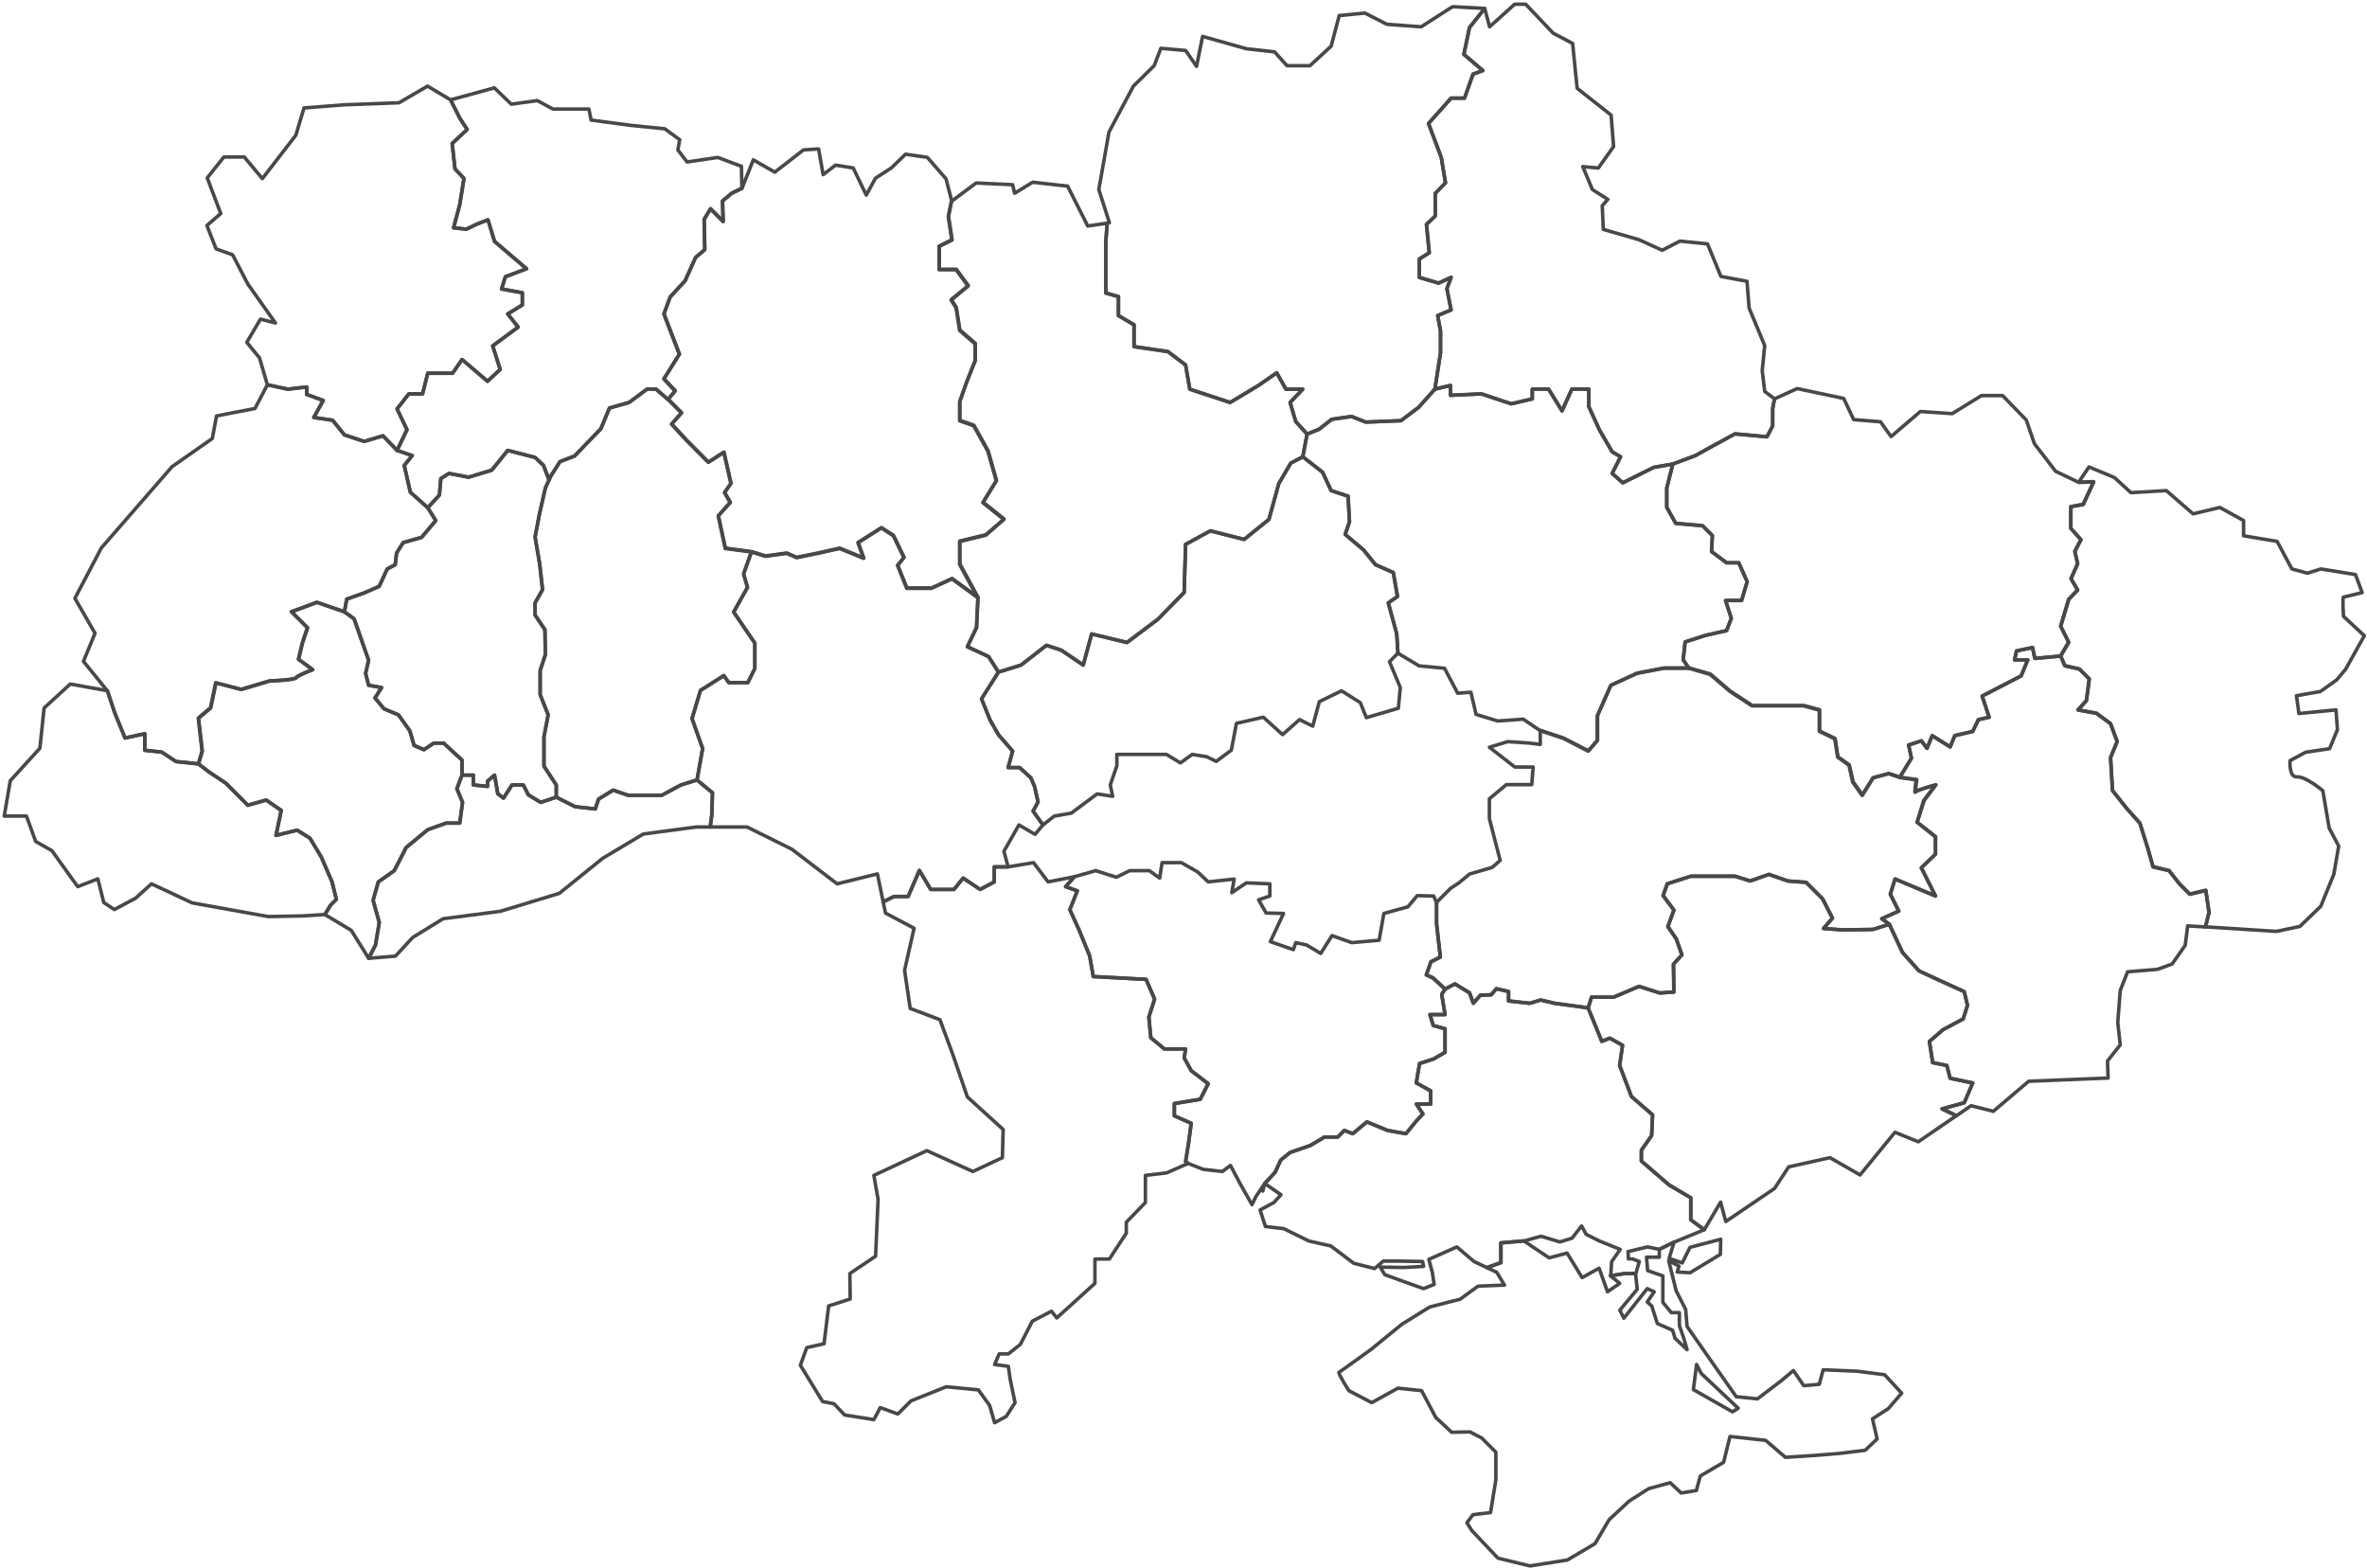 <svg width="1351" height="895" viewBox="0 0 1351 895" fill="none" xmlns="http://www.w3.org/2000/svg">
<path d="M1121.12 629.321L1108.48 632.775L1116.68 636.722L1094.9 651.647L1081.58 646.22L1061.65 670.581L1044.49 660.713L1020.93 665.956L1012.84 678.291L985.017 697.163L982.055 686.123L972.739 701.85L965.027 696.176V683.595L952.687 676.317L936.83 662.625V656.458L942.692 648.132L943.247 636.291L931.154 625.806L924.429 608.106L926.095 596.572L918.814 592.502L914.249 594.352L906.475 575.295L908.326 569.128H920.974L935.473 562.96L947.257 566.722L955.34 566.167L955.093 550.317L959.906 544.951L956.697 535.824L951.885 528.854L955.34 519.418L949.17 511.154L951.576 504.432L965.027 500.114H990.261L998.899 502.828L1009.63 499.066L1020.37 502.828L1030.86 503.63L1040.24 513.004L1045.91 524.044L1040.79 529.903L1051.53 530.705L1068.99 530.458L1078.43 527.498L1085.96 543.595L1095.33 554.079L1106.38 559.198L1121.12 565.921L1123.04 573.691L1120.57 581.462L1109.03 587.691L1101.26 594.352L1103.11 606.44L1111.19 608.106L1113.1 615.321L1126 618.035L1121.12 629.321Z" stroke="#484848" stroke-width="2" stroke-miterlimit="10" stroke-linecap="round" stroke-linejoin="round"/>
<path d="M1260.87 520.775L1258.84 529.04L1248.66 528.423L1247.24 539.524L1239.77 550.194L1231.5 553.216L1214.35 554.634L1210.16 565.304L1208.74 583.621L1210.16 596.326L1202.87 605.577L1203.24 615.26L1168.39 616.678L1157.9 617.11L1137.72 634.256L1125.01 631.049L1116.62 636.846L1108.48 632.96L1121.12 629.445L1125.94 618.159L1113.04 615.445L1111.19 608.106L1103.11 606.502L1101.2 594.414L1108.97 587.692L1120.51 581.524L1122.91 573.753L1121.06 565.982L1106.25 559.26L1095.27 554.141L1085.83 543.656L1078.31 527.559L1073.99 524.352L1083.67 520.035L1078.86 510.352L1081.58 501.718L1104.65 511.401L1096.57 495.304L1104.65 487.533V477.604L1094.16 469.278L1097.93 456.943L1104.65 448.062C1104.65 448.062 1093.67 451.022 1093.11 452.07C1092.56 453.181 1093.67 445.101 1093.67 445.101L1084.23 443.744L1090.95 432.767L1089.35 425.242L1096.63 422.837L1099.84 427.154L1102.8 419.877L1113.04 426.352L1115.69 419.877L1125.94 417.471L1129.14 410.749L1135.31 409.392L1131.3 397.304L1153.58 385.771L1157.34 376.643H1149.81L1150.92 371.524L1160.06 369.612L1161.41 375.78L1176.16 374.423L1178.57 380.035L1186.89 381.947L1192.51 387.559L1190.91 399.894L1186.09 405.26L1196.58 407.172L1204.66 413.092L1208.43 423.33L1204.66 432.458L1205.77 451.269L1214.1 461.753L1221.38 469.833L1225.95 484.326L1228.91 494.811L1238.04 496.969L1243.97 504.493L1249.89 510.414L1259.02 508.256L1260.87 520.775Z" stroke="#484848" stroke-width="2" stroke-miterlimit="10" stroke-linecap="round" stroke-linejoin="round"/>
<path d="M1324.42 394.652L1310.72 397.057L1312.14 407.233L1333.31 405.136L1334.11 416.423L1329.67 427.277L1315.97 429.313L1307.08 434.123C1307.08 434.123 1306.28 443.806 1311.09 443.374C1315.91 443.004 1325.78 451.268 1325.78 451.268L1329.42 472.608L1334.85 482.846L1332.07 498.942L1324.61 517.26L1312.7 528.731L1299.37 531.568L1258.77 528.978L1260.81 520.713L1258.96 508.07L1249.83 510.229L1243.9 504.308L1237.98 496.784L1228.85 494.625L1225.89 484.141L1221.32 469.647L1214.04 461.568L1205.71 451.083L1204.6 432.273L1208.37 423.145L1204.6 412.907L1196.52 406.987L1186.03 405.075L1190.84 399.709L1192.45 387.374L1186.83 381.762L1178.5 379.85L1176.1 374.238L1180.66 366.467L1176.1 357.339L1180.66 342.044L1185.78 336.678L1182.02 330.202L1185.78 321.63L1184.18 314.661L1187.7 307.938L1181.9 301.462V289.128L1188.99 287.771L1194.92 274.881L1186.46 275.189L1192.32 266.493L1206.82 272.537L1216.26 281.172L1236.44 280L1251.74 293.26L1267.04 289.621L1280.55 297.083V305.779L1299.68 308.987L1308.13 324.713L1317.02 327.119L1324.67 324.713L1344.41 327.92L1348.24 338.22C1348.24 338.22 1338.18 340.625 1337.56 340.81C1336.95 340.995 1337.56 351.727 1337.56 351.727L1349.47 362.828L1338.8 381.947L1333.74 387.991L1324.42 394.652Z" stroke="#484848" stroke-width="2" stroke-miterlimit="10" stroke-linecap="round" stroke-linejoin="round"/>
<path d="M835.521 31.022L846.38 40.273L840.766 42.308L835.892 56H828.241L815.346 70.493L822.626 89.859L825.033 104.352L819.171 110.396V123.286L814.174 128.097L815.778 144.255L810.102 147.833V158.317L821.022 161.586L828.241 158.317L825.835 164.793L828.241 176.881L820.59 180.088L822.195 188.969V201.427L818.986 222.088L809.731 232.449L799.613 240.097L779.499 240.899L771.417 237.692L760.126 239.295L752.907 244.969L746.059 247.744L739.58 240.529L736.372 229.674L743.591 222.088H733.966L728.721 212.714L718.233 219.991L702.129 229.674L679.116 222.088L676.709 208.273L666.653 200.625L647.279 197.788V185.33L638.395 180.088V169.233L631.176 167.198V137.78L631.978 127.295L633.212 127.11L627.166 108.176L632.965 75.366L646.909 49.154L658.755 37.498L662.58 27.568L676.709 28.802L682.941 37.868L686.396 20.784L711.384 27.815L727.487 29.604L734.583 37.498H747.663L759.756 26.396L764.383 8.881L779.067 7.463L791.592 13.877L811.151 15.295L829.043 3.824L847.429 4.811L838.73 15.727L835.521 31.022Z" stroke="#484848" stroke-width="2" stroke-miterlimit="10" stroke-linecap="round" stroke-linejoin="round"/>
<path d="M1012.84 227.639L1011.79 233.128V243.057L1008.52 249.286L990.261 247.621L977.366 254.652L967.68 260.018L954.785 264.828L943.926 266.74L926.218 275.559L920.172 270.194L924.984 260.696L920.172 257.859L912.891 245.339L906.845 232.079V222.088H897.158L891.544 234.485L883.893 222.088H874.577V227.639L862.545 230.476L845.578 224.802L827.871 225.604V219.991L818.986 222.088L822.194 201.427V188.969L820.59 180.088L828.241 176.881L825.835 164.793L828.241 158.317L821.022 161.586L810.102 158.317V147.833L815.778 144.256L814.174 128.097L819.171 123.286V110.396L825.033 104.352L822.626 89.859L815.346 70.493L828.241 56H835.892L840.766 42.308L846.38 40.273L835.521 31.022L838.73 15.727L847.429 4.811L850.206 15.295L864.52 2.405H870.813L886.484 18.934L897.59 24.793L900.181 50.388L919.555 65.683L920.974 83.63L912.274 95.903L903.39 95.101L908.881 108.176L917.704 113.789L914.496 117.427L915.113 130.934L935.473 136.793L948.738 142.837L958.857 137.595L974.59 139.198L982.241 157.762L997.11 160.537L998.344 175.833L1007.23 197.233L1005.81 211.542L1007.23 223.383L1012.84 227.639Z" stroke="#484848" stroke-width="2" stroke-miterlimit="10" stroke-linecap="round" stroke-linejoin="round"/>
<path d="M1182.02 289.251V301.648L1187.76 308.062L1184.3 314.784L1185.91 321.753L1182.14 330.388L1185.91 336.802L1180.79 342.167L1176.22 357.463L1180.79 366.652L1176.22 374.423L1161.47 375.78L1160.12 369.551L1150.99 371.463L1149.88 376.582H1157.4L1153.64 385.709L1131.37 397.242L1135.38 409.33L1129.21 410.687L1126 417.41L1115.76 419.815L1113.1 426.229L1102.86 419.815L1099.9 427.031L1096.69 422.775L1089.41 425.181L1091.02 432.705L1084.29 443.683L1077.87 441.586L1068.99 443.991L1062.82 453.921L1057.45 446.396L1055.29 436.714L1048.87 432.15L1047.21 421.665L1038.39 417.41V405.322L1029.5 402.855H999.948L987.3 394.529L976.071 384.908L963.978 381.392L960.708 376.582L961.818 366.344L973.603 362.582L985.449 359.93L988.164 352.899L984.894 342.723H994.025L997.233 331.991L992.421 321.198H985.449L976.873 314.784L977.366 305.656L971.752 300.044L956.451 298.687L951.33 289.56V278.52L954.785 264.828L967.68 260.018L977.366 254.652L990.261 247.621L1008.52 249.286L1011.79 243.057V233.128L1012.84 227.639L1025.74 221.78L1052.33 227.392L1058.01 239.48L1073.31 240.714L1079.35 249.163L1096.07 234.855L1114.21 236.088L1130.93 225.789H1143.03L1156.54 239.727L1161.17 253.234L1173.26 268.96L1186.59 275.374L1195.04 275.066L1189.12 287.956L1182.02 289.251Z" stroke="#484848" stroke-width="2" stroke-miterlimit="10" stroke-linecap="round" stroke-linejoin="round"/>
<path d="M1085.4 795.101L1075.71 784.616L1059.98 782.581L1040.61 781.779L1038.39 790.044L1029.5 790.846L1023.64 782.211L1016.61 788.07L1003.09 798.37L991.002 797.136L977.675 778.202L962.929 757.048L962.127 747.365L956.698 736.696L952.44 719.55L958.302 722.572L957.315 725.965L964.595 726.396L981.932 715.912L982.117 707.277L964.595 711.903L960.153 720.784L952.687 718.132L955.525 708.881L947.073 713.013V717.515H939.792L940.409 725.163L949.109 728.185V743.295L953.921 749.154H958.549V756.617L961.14 764.079L962.929 770.308L956.081 763.832L954.662 759.207L945.962 755.383L942.754 745.33L940.162 743.11L944.173 737.251L940.162 735.462L926.835 752.361L924.553 747.735L934.486 735.832L933.499 726.766L927.021 726.89L919.123 728.123L924.491 732.44L917.519 737.251L912.707 723.806L903.02 729.172L894.444 715.172L884.202 717.885L869.703 708.202L856.561 709.313V720.599L848.602 723.436L854.278 726.15L858.72 733.427L843.604 734.044L833.362 741.506L816.025 745.947L800.107 755.815L782.584 770.123C782.584 770.123 765.062 782.828 764.26 783.198C763.458 783.63 769.874 793.683 769.874 793.683L782.955 800.528L797.886 792.264L811.398 793.683L819.48 808.978L828.55 817.427L839.039 817.242L845.702 820.696L853.784 828.775V844.502L850.761 863.251L840.704 864.484L837.249 869.11L840.087 873.55L854.957 889.277L873.281 893.718L894.629 890.326L910.362 881.013L918.445 867.321L929.92 856.652L941.026 849.621L953.304 846.229L959.536 852.088L968.235 850.669L970.456 842.405L983.783 834.572L987.424 819.832L1007.78 822.053L1019.07 831.735L1034.56 830.749L1049.86 829.515L1064.55 827.727L1071.4 821.251L1068.74 809.779L1077.81 803.92L1085.4 795.101ZM988.843 805.771L966.508 793.066L968.359 778.757L970.95 783.815L992.113 803.735L988.843 805.771Z" stroke="#484848" stroke-width="2" stroke-miterlimit="10" stroke-linecap="round" stroke-linejoin="round"/>
<path d="M972.739 701.85L955.648 708.881L947.134 713.013L940.286 711.656L929.242 714.308L929.427 718.502H931.833L935.658 719.982L933.684 726.828L927.206 726.89L919.37 728.123L919.863 720.106L924.738 713.075L912.891 708.264L905.364 704.502L902.711 699.692L897.282 706.661L890.31 708.819L879.574 705.551L869.888 708.264L856.746 709.374V720.661L848.787 723.498L841.321 719.982L831.511 711.656L815.531 718.749L817.567 726.397L818.554 733.057L812.508 735.463L801.279 731.454L790.358 727.445L787.767 723.189L801.649 723.374L812.508 722.758L811.953 719.982L798.441 719.736H789.556L784.558 723.991L772.651 720.969L759.571 711.101L747.046 708.264L732.732 701.234L722.243 700L719.22 690.564L727.117 686.308L731.128 681.868L721.873 675.454L727.796 669.04L731.004 662.071L736.372 657.753L747.91 653.745L755.992 648.934H763.519L767.283 645.172L772.095 647.022L780.178 640.3L791.962 645.172L802.451 647.022L808.374 639.806L812.138 635.736L808.374 630.123H816.58V622.599L808.374 618.035L810.225 606.996L818.308 604.344L824.786 600.582V587.137L818.061 585.286L816.148 579.057H824.786L822.873 567.524L824.786 564.564L830.401 561.604L838.73 566.722L840.889 572.643L844.9 568.079L851.131 567.771L854.031 564.317L861.003 565.921V571.286L873.096 572.643L879.327 570.731L887.348 572.643L903.205 574.802L906.475 575.295L914.249 594.352L918.814 592.502L926.095 596.573L924.429 608.106L931.154 625.806L943.247 636.291L942.692 648.132L936.83 656.458V662.626L952.687 676.317L965.027 683.595V696.176L972.739 701.85Z" stroke="#484848" stroke-width="2" stroke-miterlimit="10" stroke-linecap="round" stroke-linejoin="round"/>
<path d="M670.293 629.815V636.846L679.918 641.101L678.314 652.943L676.709 662.872L678.128 663.983L665.85 669.41L653.758 670.828V686.309L642.837 697.595V703.824L633.212 718.564H624.944V732.441L603.165 752.176L600.142 748.353L589.221 754.027L582.372 767.287L575.524 772.714H570.279L567.688 778.758L575.524 779.806L576.573 787.207L579.349 800.529L574.352 808.361L567.688 812L564.85 802.132L558.433 793.251L540.109 791.463L519.933 799.542L512.468 807.005L502.411 803.366L498.771 810.212L482.051 807.56L476.004 801.146L469.526 799.912L456.816 779.19L460.456 769.137L470.328 766.916L472.981 745.331L485.259 741.383L485.074 726.828L499.758 716.961L501.177 684.52L498.771 670.828L529.003 656.705L555.287 668.608L572.13 660.714L572.562 644.617L552.14 626.053L543.873 601.938L536.469 581.956L519.502 575.542L516.293 553.771L521.723 529.78L505.434 521.146L504.077 514.731L510.247 511.648H518.329L524.746 496.784L531.224 507.639H544.49L549.734 501.163L559.421 507.639L567.503 503.322V494.749H575.4L589.9 492.344L598.229 503.322L613.283 500.361L608.224 506.035L614.887 508.441L610.63 519.172L615.998 531.013L621.921 545.507L624.019 557.348L654.128 558.952L659.002 570.238L655.732 580.414L656.842 592.256L664.616 598.67H676.709L675.907 603.789L679.918 611.066L689.604 618.529L685.039 627.41L670.293 629.815Z" stroke="#484848" stroke-width="2" stroke-miterlimit="10" stroke-linecap="round" stroke-linejoin="round"/>
<path d="M824.786 579.057H816.148L818.061 585.286L824.786 587.137V600.582L818.308 604.344L810.225 606.996L808.374 618.035L816.58 622.599V630.123H808.374L812.138 635.736L808.374 639.806L802.451 647.022L791.962 645.172L780.178 640.3L772.096 647.022L767.283 645.172L763.519 648.934H755.992L747.91 653.745L736.372 657.753L731.004 662.071L727.796 669.04L721.873 675.454L716.814 682.916L714.592 687.542L707.744 675.454L702.314 665.154L697.687 668.608L686.766 667.375L678.129 663.982L676.71 662.872L678.314 652.943L679.918 641.101L670.293 636.846V629.815L685.039 627.41L689.605 618.529L679.918 611.066L675.907 603.789L676.71 598.67H664.617L656.843 592.256L655.732 580.414L659.002 570.238L654.128 558.952L624.019 557.348L621.921 545.507L615.998 531.013L610.63 519.172L614.888 508.441L608.224 506.035L613.283 500.361L625.376 496.908L637.222 500.67L644.75 496.908H656.041L661.902 501.163L663.259 492.344H674.303L683.681 497.709L689.605 503.322L704.412 501.718L703.055 509.489L711.384 503.877L724.773 504.432V511.401L718.356 513.56L722.675 521.084L732.608 521.331L725.081 537.427L738.223 541.991L739.58 537.983L745.75 539.339L753.833 544.15L760.249 533.974L771.54 537.983L787.15 536.626L789.865 521.331L803.562 517.568L808.93 511.154L818.308 511.401L819.912 515.163V527.251L822.071 546.308L816.704 549.022L814.051 556.485L817.752 558.15L824.786 564.564L822.873 567.524L824.786 579.057Z" stroke="#484848" stroke-width="2" stroke-miterlimit="10" stroke-linecap="round" stroke-linejoin="round"/>
<path d="M547.869 308.753V321.89L558.296 341.009L543.427 330.154L531.704 335.581H517.637L512.392 322.507L516.032 318.066L509.986 305.546L503.137 301.106L489.811 309.555L493.019 318.436L479.322 312.824L466.859 315.599L454.766 318.066L449.09 315.599L436.997 317.264L428.976 314.797L414.045 312.824L410.034 294.26L416.883 286.612L413.613 281L417.253 275.758L413.243 257.996L404.358 263.67L391.895 251.15L383.381 241.899L389.057 235.485L381.406 227.775L385.417 222.965L379 216.119L387.823 201.996L379 179.053L382.579 169.37L391.093 160.119L397.078 146.797L402.322 142.357L401.952 125.088L405.592 119.044L412.811 126.26L412.441 114.604L417.685 110.163L423.546 107.326L429.963 91.229L442.241 98.26L458.591 85.555L467.229 85L469.82 99.678L476.916 94.251L486.972 95.855L494.438 111.335L499.682 101.714L508.752 95.855L516.835 88.022L529.298 89.811L539.972 102.084L543.18 114.604L541.391 123.423L543.427 136.744L536.146 140.383V153.643H545.833L552.681 162.956L542.995 170.974L545.833 175.414L547.869 188.304L556.692 195.952V205.634L551.879 217.722L547.869 229.009V239.863L555.89 242.7L563.972 257.194L568.785 274.154L561.134 286.612L573.104 296.172L562.738 305.176L547.869 308.753Z" stroke="#484848" stroke-width="2" stroke-miterlimit="10" stroke-linecap="round" stroke-linejoin="round"/>
<path d="M595.268 470.819L590.764 476.185L581.571 470.819L572.994 485.868L575.401 494.749H567.503V503.322L559.421 507.639L549.734 501.163L544.49 507.639H531.225L524.746 496.784L518.33 511.648H510.247L504.077 514.731L500.807 498.758L477.794 504.432L452.004 484.696L426.399 471.991H405.359L406.285 464.899L406.655 452.441L397.832 445.163L401.041 427.216L394.994 410.132L399.807 394.035L413.133 385.586L415.972 389.595H426.831L430.841 381.516V367.022L418.748 349.322L426.645 335.198L424.424 327.551L428.867 315.031L436.887 317.498L448.98 315.833L454.657 318.3L466.75 315.833L479.213 313.057L492.91 318.67L489.701 309.789L503.028 301.339L509.877 305.78L515.923 318.3L512.283 322.74L517.527 335.815H531.595L543.317 330.388L558.187 341.242L557.385 358.141L552.14 369.057L564.233 374.67L569.91 383.551L560.223 398.846L565.097 410.934L569.91 419.383L577.992 428.696L575.401 438.071H582.002L588.419 443.991L590.455 448.802L592.491 457.683L589.653 462.925L595.268 470.819Z" stroke="#484848" stroke-width="2" stroke-miterlimit="10" stroke-linecap="round" stroke-linejoin="round"/>
<path d="M417.576 110.397L412.331 114.837L412.701 126.494L405.483 119.278L401.842 125.322L402.213 142.59L396.968 147.031L390.984 160.353L382.469 169.604L378.891 179.286L387.714 202.229L378.891 216.353L385.307 223.198L381.297 228.009L374.448 222.088H369.327L359.085 229.674L347.856 232.881L342.982 244.661L327.928 260.264L319.598 263.472L314.477 271.551L313.367 273.956L310.22 265.63L305.408 261.066L289.798 257.057L280.667 268.344L267.463 272.353L256.234 270.194L251.607 273.154L250.804 282.529L244.141 289.806L234.146 280.925L230.691 265.63L235.256 260.018L226.619 257.057L232.295 245.216L226.619 233.375L233.344 224.802H241.18L244.141 213.022H258.332L263.699 205.19L278.26 217.586L285.479 210.864L281.222 197.419L295.721 186.687L289.798 179.163L298.127 174.044V167.075L286.281 164.916L288.441 157.947L300.534 153.383L282.271 137.78L278.507 125.445L272.337 127.85L266.167 130.811L258.887 130.009L262.404 116.811L264.81 101.824L259.689 96.397L258.085 81.903L266.661 73.886L262.404 67.41L257.159 56.987L282.147 50.141L291.834 59.454L306.703 57.419L315.588 62.229H336.134L337.368 68.52L359.949 71.542L379.446 73.516L387.96 79.745L386.911 85.604L392.156 92.45L409.678 89.859L423.19 94.916L423.437 107.56L417.576 110.397Z" stroke="#484848" stroke-width="2" stroke-miterlimit="10" stroke-linecap="round" stroke-linejoin="round"/>
<path d="M286.281 164.916L298.127 167.075V174.044L289.798 179.163L295.721 186.687L281.222 197.419L285.479 210.864L278.26 217.586L263.699 205.19L258.332 213.022H244.141L241.179 224.802H233.344L226.619 233.375L232.295 245.216L226.619 257.057L218.598 248.731L207.862 251.938L196.571 248.176L189.846 239.85L179.111 238.247L184.478 228.564L175.039 225.11V220.855L164.303 222.088L152.58 219.56L148.138 204.264L140.858 195.383L148.693 182.123L157.208 184.344L141.475 162.141L132.775 145.427L123.335 142.035L118.091 128.714L125.988 121.868L118.276 101.516L127.777 89.612H139.439L149.742 101.947L168.869 77.154L173.496 61.612L196.263 59.824L227.729 58.652L244.018 49.154L257.159 56.987L262.404 67.41L266.661 73.886L258.085 81.903L259.689 96.397L264.81 101.824L262.404 116.811L258.887 130.009L266.167 130.811L272.337 127.85L278.507 125.445L282.271 137.78L300.533 153.383L288.44 157.947L286.281 164.916Z" stroke="#484848" stroke-width="2" stroke-miterlimit="10" stroke-linecap="round" stroke-linejoin="round"/>
<path d="M406.655 452.441L406.285 464.899L405.359 471.991H397.4L367.168 476L343.969 489.877L319.228 509.859L285.541 520.097L252.902 524.352L235.565 535.022L225.693 545.692L210.392 546.925L214.279 539.339L216.439 526.449L212.922 513.806L215.883 503.322L225.015 496.908L231.74 483.709L244.141 473.533L254.568 469.771H262.404L264.008 457.93L260.8 450.159L263.7 442.388H270.178V448L278.26 448.802V445.841L282.271 442.388L284.122 452.996L287.392 455.524L292.204 448H298.683L301.583 453.674L308.616 457.93L317.501 454.969L328.236 460.397L339.774 461.692L341.625 456.079L349.954 450.96L358.592 453.921H377.657L388.639 448L397.832 445.163L406.655 452.441Z" stroke="#484848" stroke-width="2" stroke-miterlimit="10" stroke-linecap="round" stroke-linejoin="round"/>
<path d="M264.008 457.93L262.404 469.771H254.63L244.141 473.533L231.802 483.771L225.076 496.908L215.945 503.383L212.984 513.868L216.5 526.511L214.341 539.401L210.454 546.987L200.52 531.013L185.404 521.947L188.736 516.52L191.944 513.313L189.538 503.383L183.368 489.137L176.89 478.406L169.609 473.842L157.517 476.802L160.478 462.555L151.902 456.635L141.413 459.595L136.848 455.031L128.827 446.952L119.078 440.476L113.155 435.912L115.315 428.635L113.155 409.824L120.127 403.903L123.089 389.657L137.588 393.419L153.691 388.608C153.691 388.608 168.19 388.053 168.992 386.696C169.795 385.339 178.371 382.132 178.371 382.132L170.288 376.212L172.448 367.084L175.409 358.203L166.278 349.075L180.777 343.709L196.387 349.075L202.001 353.084L210.392 376.828L208.665 384.353L210.392 391.075L217.796 392.432L214.032 398.353L219.153 404.52L227.483 408.035L233.961 417.163L236.367 425.489L241.982 427.894L247.596 424.132H253.211L263.7 433.815V442.388L260.738 450.159L264.008 457.93Z" stroke="#484848" stroke-width="2" stroke-miterlimit="10" stroke-linecap="round" stroke-linejoin="round"/>
<path d="M248.707 297.084L240.625 306.705L230.136 309.665L226.372 315.586L225.57 322.308L221.004 324.714L216.439 334.643L207.863 338.405L197.929 341.921L196.572 349.198L180.962 343.833L166.463 349.198L175.594 358.326L172.633 367.207L170.473 376.335L178.556 382.255C178.556 382.255 169.98 385.462 169.178 386.819C168.376 388.176 153.876 388.731 153.876 388.731L137.773 393.542L123.274 389.78L120.312 404.026L113.34 409.947L115.5 428.758L113.34 436.035L100.445 434.678L92.363 429.313L82.676 428.264V418.828L71.385 421.233L65.462 406.74L61.329 394.344L47.632 377.445L54.233 361.41L42.757 341.489L57.873 312.687L98.163 266.37L121.176 250.273L123.582 237.383L145.547 233.128L152.581 219.621L164.303 222.15L175.039 220.855V225.11L184.479 228.564L179.111 238.247L189.847 239.85L196.572 248.176L207.863 251.938L218.598 248.731L226.681 257.057L235.318 260.018L230.753 265.63L234.27 280.925L244.203 289.806L248.707 297.084Z" stroke="#484848" stroke-width="2" stroke-miterlimit="10" stroke-linecap="round" stroke-linejoin="round"/>
<path d="M192.006 513.251L188.736 516.52L185.404 521.947L172.509 522.749L153.136 523.119L109.638 515.286L86.44 504.432L77.37 512.634L65.277 519.11L59.231 515.101L55.837 501.595L44.361 506.035L29.615 485.498L20.36 480.256L15.116 465.762H2.406L5.861 445.595L22.767 427.031L25.173 404.088L40.104 390.396L61.267 394.22L65.4 406.617L71.323 421.172L82.614 418.705V428.141L92.301 429.189L100.384 434.555L113.279 435.912L119.202 440.476L128.888 446.952L136.909 454.969L141.475 459.533L151.963 456.573L160.54 462.493L157.578 476.74L169.671 473.78L176.951 478.344L183.368 489.075L189.538 503.322L192.006 513.251Z" stroke="#484848" stroke-width="2" stroke-miterlimit="10" stroke-linecap="round" stroke-linejoin="round"/>
<path d="M1094.29 469.216L1104.77 477.542V487.471L1096.69 495.242L1104.77 511.339L1081.7 501.656L1078.98 510.291L1083.8 519.974L1074.11 524.291L1078.43 527.498L1068.99 530.458L1051.53 530.705L1040.79 529.903L1045.91 523.982L1040.3 512.943L1030.92 503.568L1020.43 502.766L1009.7 499.004L998.961 502.766L990.385 500.053H965.15L951.7 504.37L949.294 511.092L955.464 519.418L952.008 528.855L956.821 535.824L960.029 544.951L955.217 550.317L955.464 566.167L947.381 566.722L935.535 562.96L921.036 569.128H908.388L906.475 575.295L903.267 574.74L887.41 572.581L879.328 570.731L873.158 572.581L861.065 571.225V565.859L854.093 564.255L851.131 567.709L844.962 567.956L840.951 572.52L838.792 566.599L830.462 561.48L824.848 564.44L817.876 557.965L814.112 556.361L816.765 548.837L822.133 546.123L819.974 527.066V514.978L828.056 506.899L832.622 503.938L838.792 498.819L851.687 495.057L856.252 491.048L853.599 480.872L850.083 467.181V455.894L859.769 447.815H874.268L875.07 437.762H864.582L850.083 426.476L860.571 423.269L872.664 424.07L879.143 424.872V416.793L892.469 421.233L906.598 428.511L911.843 422.467V408.344L919.493 391.013L934.424 384.167L949.726 381.207H964.101L976.194 384.661L987.485 394.344L1000.13 402.67H1029.69L1038.57 405.075V417.163L1047.46 421.48L1049.06 431.965L1055.54 436.529L1057.7 446.211L1063.07 453.736L1069.24 443.806L1078.12 441.401L1084.6 443.559L1094.04 444.916C1094.04 444.916 1092.93 452.996 1093.48 451.885C1094.04 450.775 1105.02 447.877 1105.02 447.877L1098.3 456.758L1094.29 469.216Z" stroke="#484848" stroke-width="2" stroke-miterlimit="10" stroke-linecap="round" stroke-linejoin="round"/>
<path d="M721.873 675.454L720.762 679.771" stroke="#484848" stroke-width="2" stroke-miterlimit="10" stroke-linecap="round" stroke-linejoin="round"/>
<path d="M799.243 392.431L798.132 404.211L779.869 409.577L776.414 401.004L765.679 394.282L753.031 400.449L749.267 414.449L741.74 410.687L732.053 419.26L721.071 409.33L705.708 412.846L702.808 428.141L694.17 434.555L688.802 431.903L680.473 430.546L673.748 435.418L665.727 430.546H637.469V437.022L633.706 448L635.063 454.476L626.178 453.119L611.432 464.097L601.746 465.762L595.267 470.819L589.653 462.925L592.491 457.683L590.455 448.801L588.419 443.991L582.002 438.07H575.4L577.992 428.696L569.909 419.383L565.097 410.934L560.223 398.846L569.909 383.55L582.804 379.542L597.303 368.255L605.756 371.031L618.281 379.542L623.093 361.779L643.269 366.652L660.976 353.33L675.907 338.035L676.71 310.652L690.838 302.942L710.15 307.815L724.279 296.405L729.894 275.991L736.742 264.273L743.591 260.696L754.882 269.515L759.756 280L769.442 283.207L770.244 297.762L767.777 304.978L778.265 313.859L785.114 322.308L795.232 326.749L797.639 340.44L792.394 344.079L797.207 361.779L797.885 372.819L793.073 377.63L799.243 392.431Z" stroke="#484848" stroke-width="2" stroke-miterlimit="10" stroke-linecap="round" stroke-linejoin="round"/>
<path d="M994.025 342.722H984.894L988.164 352.899L985.449 359.93L973.603 362.582L961.818 366.344L960.708 376.582L963.978 381.392H949.602L934.239 384.352L919.37 391.198L911.657 408.529V422.652L906.475 428.696L892.346 421.419L879.019 416.978L869.394 410.441L854.833 411.489L842.493 407.727L839.532 395.084L832.005 395.639L824.478 381.392L809.978 380.035L797.885 372.819L797.207 361.78L792.394 344.079L797.639 340.441L795.232 326.749L785.114 322.308L778.265 313.859L767.777 304.978L770.245 297.762L769.442 283.207L759.756 280L754.882 269.515L743.591 260.696L746.059 247.745L752.907 244.969L760.126 239.295L771.417 237.692L779.499 240.899L799.613 240.097L809.732 232.449L818.986 222.088L827.871 219.991V225.604L845.578 224.802L862.545 230.476L874.577 227.639V222.088H883.893L891.544 234.485L897.158 222.088H906.845V232.079L912.891 245.339L920.172 257.859L924.984 260.696L920.172 270.194L926.218 275.559L943.926 266.74L954.785 264.828L951.33 278.52V289.559L956.451 298.687L971.752 300.044L977.366 305.656L976.873 314.784L985.449 321.198H992.421L997.233 331.991L994.025 342.722Z" stroke="#484848" stroke-width="2" stroke-miterlimit="10" stroke-linecap="round" stroke-linejoin="round"/>
<path d="M746.022 247.824L743.554 260.775L736.705 264.352L729.857 276.07L724.242 296.485L710.113 307.894L690.802 303.022L676.673 310.731L675.871 338.115L660.94 353.41L643.232 366.731L623.057 361.859L618.244 379.621L605.719 371.11L597.267 368.335L582.767 379.621L569.873 383.63L564.196 374.749L552.103 369.137L557.348 358.22L558.15 341.322L547.723 322.203V309.066L562.592 305.489L572.957 296.485L560.988 286.925L568.639 274.467L563.826 257.507L555.744 243.013L547.723 240.176V229.322L551.733 218.035L556.546 205.947V196.264L547.723 188.617L545.687 175.727L542.849 171.286L552.535 163.269L545.687 153.956H536V140.696L543.28 137.057L541.244 123.736L543.034 114.916L557.163 104.432L577.955 105.419L579.127 110.291L589.431 104L609.36 106.22L620.835 128.978L631.941 127.374L631.139 137.859V167.278L638.358 169.313V180.167L647.242 185.41V197.868L666.616 200.705L676.673 208.352L679.079 222.167L702.092 229.753L718.196 220.07L728.685 212.793L733.929 222.167H743.554L736.335 229.753L739.543 240.608L746.022 247.824Z" stroke="#484848" stroke-width="2" stroke-miterlimit="10" stroke-linecap="round" stroke-linejoin="round"/>
<path d="M430.841 367.022V381.515L426.83 389.595H415.972L413.133 385.586L399.807 394.035L394.994 410.132L401.04 427.216L397.832 445.163L388.639 448L377.657 453.92H358.592L349.954 450.96L341.625 456.079L339.774 461.691L328.236 460.396L317.501 454.969V448L310.467 437.269V420.617L312.873 407.973L308.308 396.44V382.749L311.269 373.621L311.022 359.374L305.408 351.048V344.079L309.665 336.555L308.061 322.061L305.408 306.458L307.814 293.815L311.269 278.52L313.367 273.956L314.477 271.55L319.598 263.471L327.928 260.264L342.982 244.661L347.856 232.881L359.085 229.674L369.327 222.088H374.448L381.297 228.009L388.948 235.718L383.271 242.132L391.786 251.383L404.249 263.903L413.133 258.229L417.144 275.991L413.504 281.233L416.774 286.846L409.925 294.493L413.936 313.057L428.867 315.031L424.424 327.55L426.645 335.198L418.748 349.321L430.841 367.022Z" stroke="#484848" stroke-width="2" stroke-miterlimit="10" stroke-linecap="round" stroke-linejoin="round"/>
<path d="M317.5 448V454.969L308.616 457.929L301.582 453.674L298.682 448H292.204L287.392 455.524L284.121 452.995L282.271 442.388L278.26 445.841V448.802L270.178 448V442.388H263.699V433.753L253.211 424.132H247.596L241.981 427.832L236.305 425.427L233.899 417.101L227.421 407.973L219.153 404.52L214.032 398.352L217.796 392.432L210.392 391.075L208.664 384.352L210.392 376.828L202.186 353.207L196.571 349.198L197.867 341.921L207.862 338.405L216.438 334.643L221.004 324.714L225.57 322.308L226.372 315.586L230.135 309.665L240.624 306.705L248.707 297.084L244.141 289.806L250.804 282.529L251.606 273.154L256.234 270.194L267.463 272.352L280.666 268.343L289.798 257.057L305.407 261.066L310.22 265.63L313.367 273.956L311.269 278.52L307.814 293.815L305.407 306.458L308.061 322.062L309.665 336.555L305.407 344.079V351.048L311.022 359.374L311.269 373.621L308.307 382.749V396.44L312.873 407.973L310.467 420.617V437.269L317.5 448Z" stroke="#484848" stroke-width="2" stroke-miterlimit="10" stroke-linecap="round" stroke-linejoin="round"/>
</svg>
